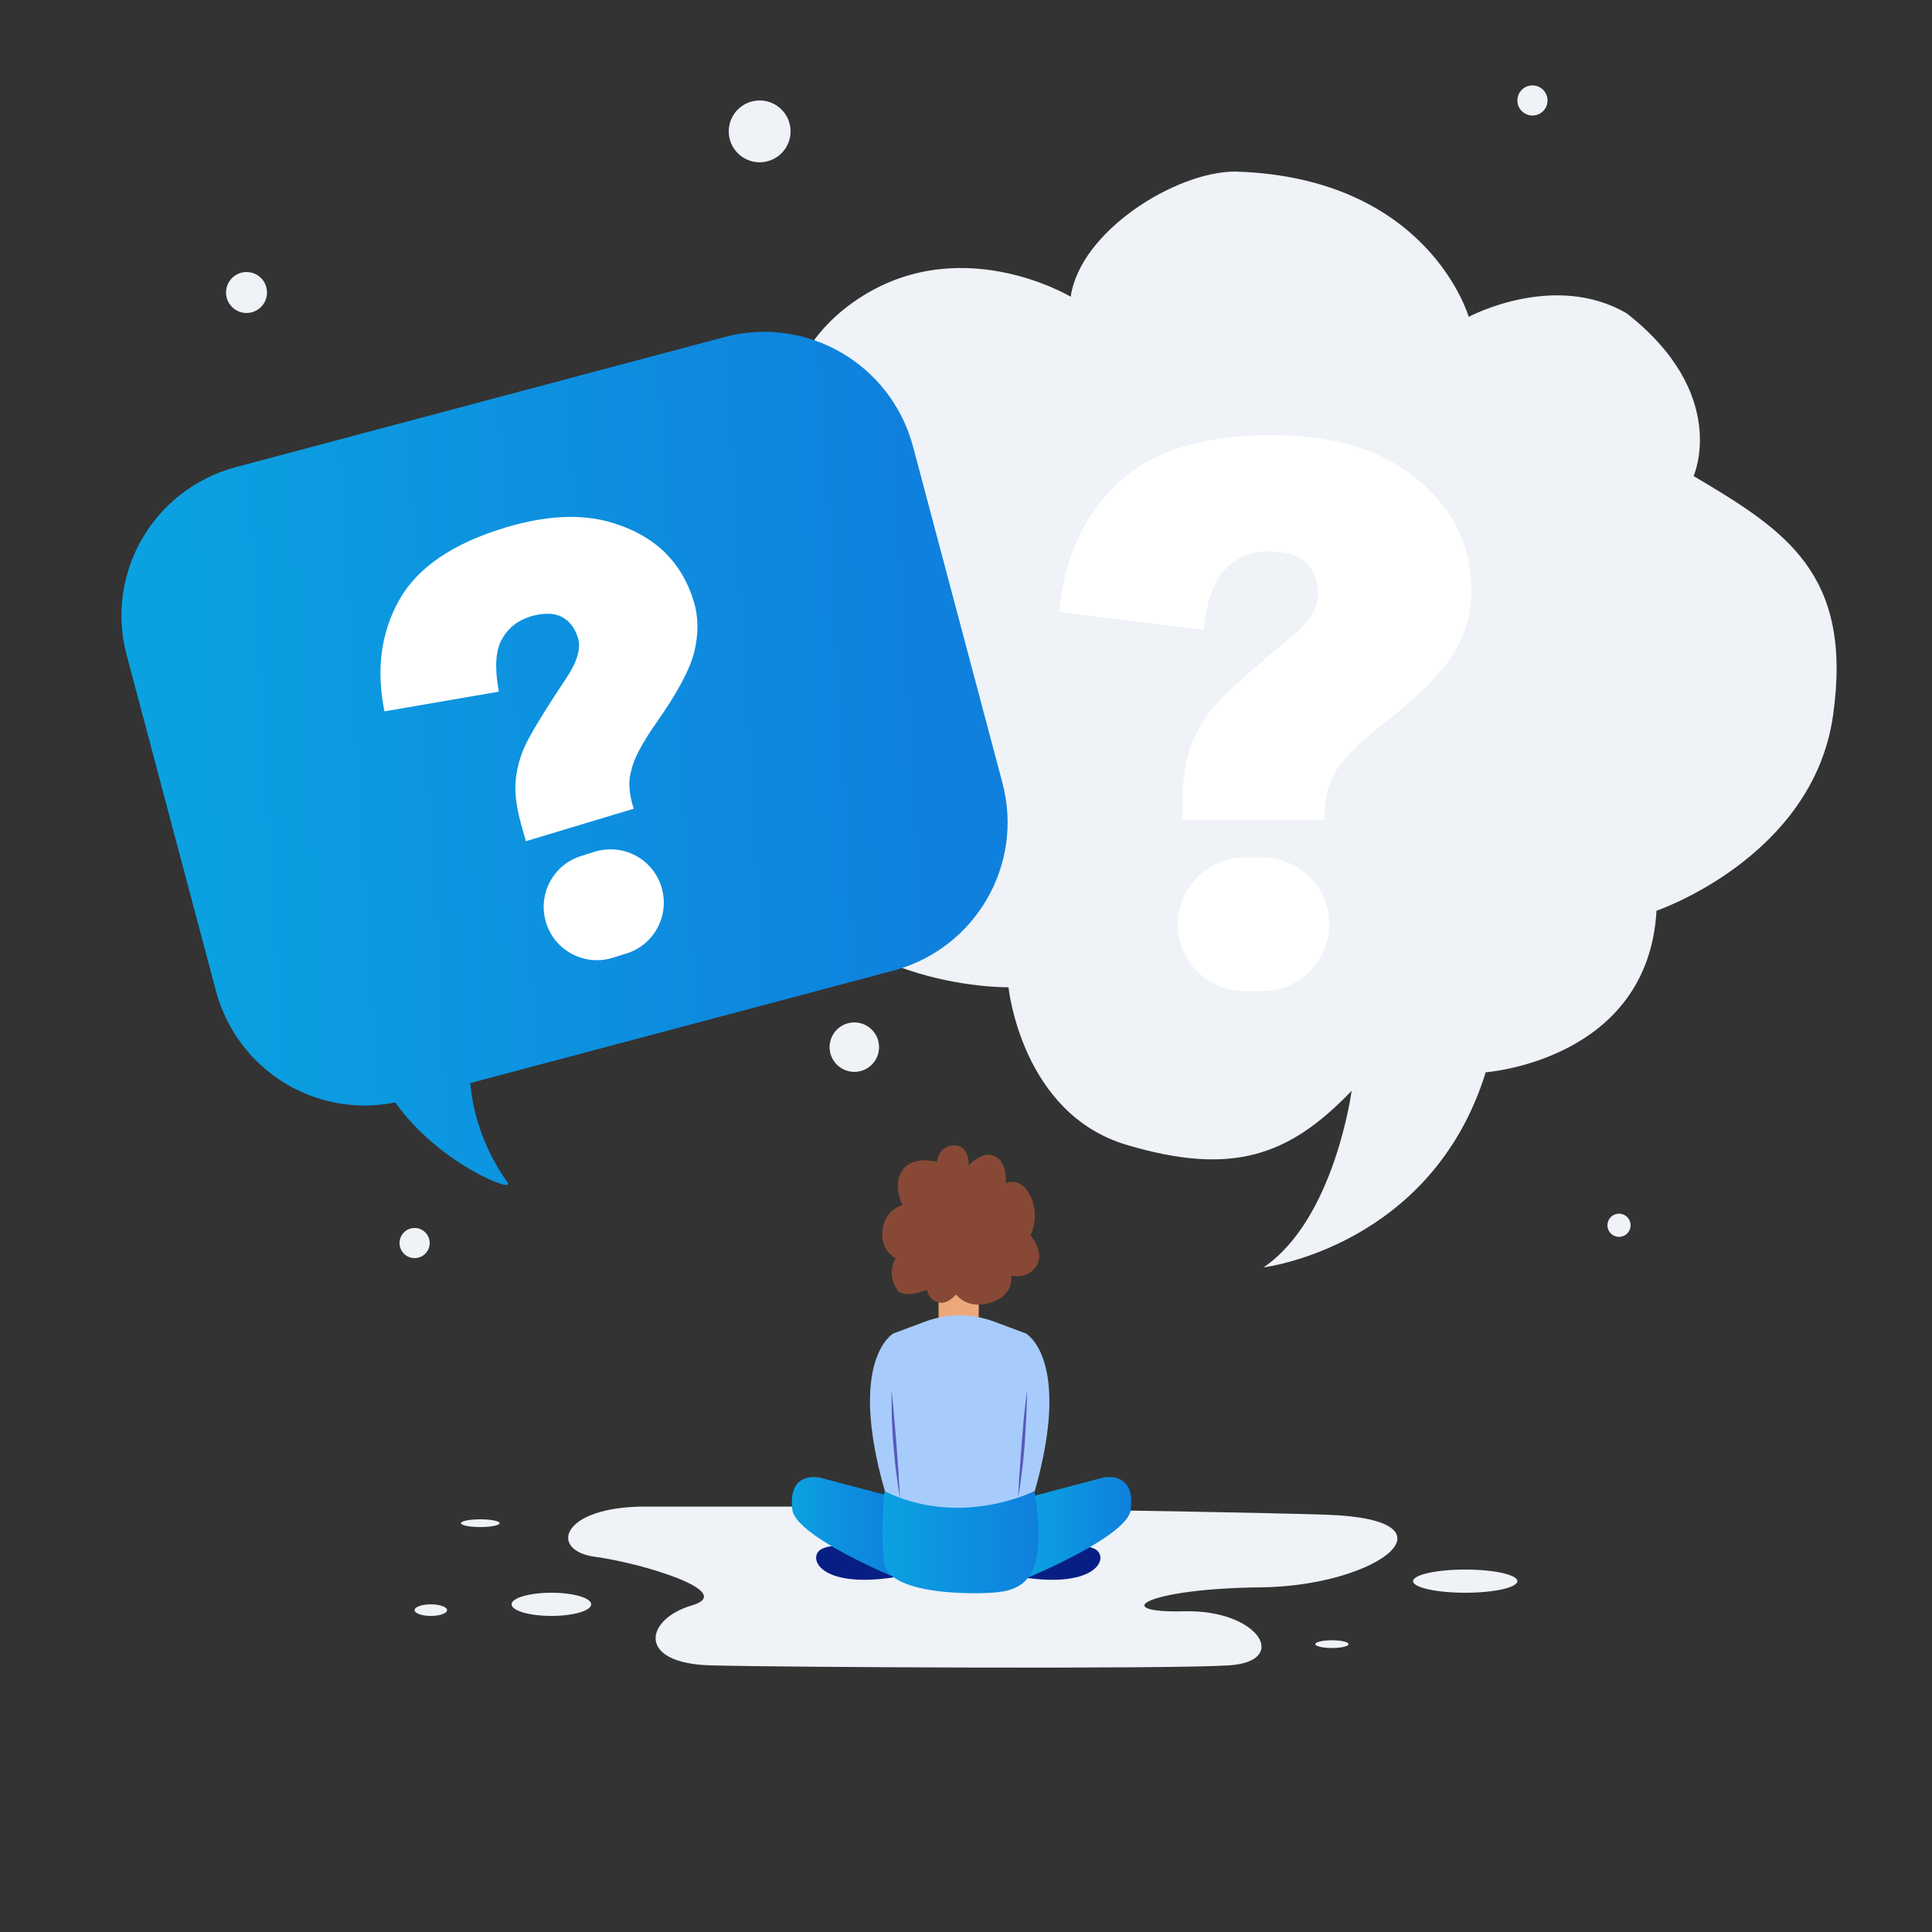 <?xml version="1.0" encoding="utf-8"?>
<!-- Generator: Adobe Illustrator 21.0.0, SVG Export Plug-In . SVG Version: 6.00 Build 0)  -->
<svg version="1.1" id="Warstwa_1" xmlns="http://www.w3.org/2000/svg" xmlns:xlink="http://www.w3.org/1999/xlink" x="0px" y="0px"
	 viewBox="0 0 500 500" style="enable-background:new 0 0 500 500;" xml:space="preserve">
<rect x="0" y="0" width="500" height="500" fill="#333333" stroke="none"/>
<style type="text/css">
	.st0{display:none;}
	.st1{display:inline;fill:#FFFFFF;}
	.st2{fill:#EFF2F7;}
	.st3{fill:#FFFFFF;}
	.st4{fill:#071F84;}
	.st5{fill:url(#SVGID_1_);}
	.st6{fill:#ECA87B;}
	.st7{fill:url(#SVGID_2_);}
	.st8{fill:#A7CCFC;}
	.st9{fill:#874935;}
	.st10{fill:url(#SVGID_3_);}
	.st11{fill:#5858BC;}
	.st12{fill:url(#SVGID_4_);}
</style>
<g id="BACKGROUND" class="st0">
	<rect class="st1" width="500" height="500"/>
</g>
<g id="OBJECTS">
	<g>
		<path class="st2" d="M261,255.5c0,0,3.3,32.7,30.6,40.8c27.3,8.1,42,2.9,58.2-14c0,0-4.4,33.2-22.8,45.7c0,0,43.5-5.3,57.5-50.5
			c0,0,42-3,44.2-41.8c0,0,40.5-13.8,45.7-50.6s-12.5-47.9-36.1-61.9c0,0,9.5-21.1-17.3-42.1c-18.8-11-40.9,0.9-40.9,0.9
			s-10.3-36.1-60.4-37.6c-15.5,0-40.2,15.5-42.6,32.4c0,0-29.4-17.7-56.4,1.5s-19.2,54.5-10.2,70.7c0,0-28.9,28-13.3,67.8
			C212.7,256.4,261,255.5,261,255.5z"/>
		<g>
			<path class="st3" d="M342.7,212.2H306v-3.7c0-6.2,0.7-11.3,2.1-15.2s3.5-7.4,6.3-10.7c2.8-3.2,9.1-8.9,18.9-17
				c5.2-4.2,7.8-8.1,7.8-11.7c0-3.5-1-6.3-3.1-8.3s-5.3-2.9-9.5-2.9c-4.6,0-8.3,1.5-11.3,4.5s-4.9,8.3-5.7,15.8l-37.4-4.6
				c1.3-13.8,6.3-24.9,15-33.2c8.7-8.4,22.1-12.6,40.1-12.6c14,0,25.3,2.9,34,8.8c11.7,7.9,17.6,18.5,17.6,31.7
				c0,5.5-1.5,10.7-4.5,15.8s-9.2,11.3-18.5,18.6c-6.5,5.1-10.6,9.3-12.3,12.4C343.6,203.1,342.7,207.2,342.7,212.2z M322.1,221.9
				h4.6c9.6,0,17.3,7.8,17.3,17.3l0,0c0,9.6-7.8,17.3-17.3,17.3h-4.6c-9.6,0-17.3-7.8-17.3-17.3l0,0
				C304.8,229.7,312.6,221.9,322.1,221.9z"/>
		</g>
	</g>
	<g>
		<path class="st2" d="M216.9,389.9c0,0-27.9,0-49.9,0s-25,11.4-13,13s37,9.1,25,12.6s-14.5,15,5,15.5s118,1,134,0s7.8-14.5-11.6-14
			s-10.4-5.9,20.1-6.2C357,410.4,379,393.1,343,392S216.9,389.9,216.9,389.9z"/>
		<path class="st4" d="M225,400.9c0,0-8.7-2-12.4,0s-0.8,10.3,18.8,7.3L225,400.9z"/>
		<path class="st4" d="M271,400.9c0,0,8.7-2,12.4,0c3.7,2,0.8,10.3-18.8,7.3L271,400.9z"/>
		<linearGradient id="SVGID_1_" gradientUnits="userSpaceOnUse" x1="204.924" y1="395.225" x2="231.5" y2="395.225">
			<stop  offset="0" style="stop-color:#0BA1E1"/>
			<stop  offset="1" style="stop-color:#0F80DD"/>
		</linearGradient>
		<path class="st5" d="M212.2,382.4c0,0-8.6-2-7.1,8.6c1.5,6.9,26.4,17.2,26.4,17.2v-20.7L212.2,382.4z"/>
		<path class="st6" d="M242.9,335.9v6.1c0,0,4.8,6,10.4,0v-6.1C253.3,335.9,246.3,329.7,242.9,335.9z"/>
		<linearGradient id="SVGID_2_" gradientUnits="userSpaceOnUse" x1="266.2" y1="395.225" x2="292.776" y2="395.225">
			<stop  offset="0" style="stop-color:#0BA1E1"/>
			<stop  offset="1" style="stop-color:#0F80DD"/>
		</linearGradient>
		<path class="st7" d="M285.5,382.4c0,0,8.6-2,7.1,8.6c-1.5,6.9-26.4,17.2-26.4,17.2v-20.7L285.5,382.4z"/>
		<path class="st8" d="M265.5,345.1l-8.3-3.1c-5.7-2.1-12-2.1-17.7,0l-8.3,3.1c0,0-12,6.6-2.2,40.8c0,0,5.9,5.2,19.4,5.2
			c13.5,0,19.4-5.2,19.4-5.2C277.5,351.7,265.5,345.1,265.5,345.1z"/>
		<path class="st9" d="M242.5,300.7c0,0-6.1-1.8-8.9,2.1c-2.8,3.9,0,9.1,0,9.1s-4.5,0.9-5.2,6.4s3.4,7.3,3.4,7.3s-2.5,3.9,0.4,8.2
			c1.8,2.5,7.7,0,7.7,0s0.2,2.3,2.7,3.2c2.5,0.9,4.8-2,4.8-2s3,4.1,9.1,2.1s5.2-6.9,5.2-6.9s4.5,0.9,6.6-2.7s-1.6-7.8-1.6-7.8
			s2.5-4.8,0-10.1c-2.5-5.3-6.4-3.4-6.4-3.4s0.5-5.2-2.7-6.9c-3.2-1.8-6.9,2.3-6.9,2.3s0.2-5.2-3.7-5.2
			C242.7,296.5,242.5,300.7,242.5,300.7z"/>
		<linearGradient id="SVGID_3_" gradientUnits="userSpaceOnUse" x1="228.367" y1="399.113" x2="268.792" y2="399.113">
			<stop  offset="0" style="stop-color:#0BA1E1"/>
			<stop  offset="1" style="stop-color:#0F80DD"/>
		</linearGradient>
		<path class="st10" d="M228.9,385.9c0,0-1.2,11.3,0,18.7c1.2,7.4,19.1,8.1,27.7,7.6s14.8-3.9,11.1-26.3
			C267.7,385.9,248.6,395.6,228.9,385.9z"/>
		<g>
			<path class="st11" d="M230.7,359.7c0.3,2.3,0.5,4.6,0.7,7l0.6,7l0.5,7c0.1,2.3,0.3,4.7,0.4,7c-0.4-2.3-0.7-4.6-1-6.9
				s-0.5-4.7-0.7-7s-0.3-4.7-0.4-7C230.8,364.4,230.7,362.1,230.7,359.7z"/>
		</g>
		<g>
			<path class="st11" d="M265.8,359.7c0,2.3-0.1,4.7-0.2,7s-0.3,4.7-0.4,7c-0.2,2.3-0.4,4.7-0.7,7c-0.3,2.3-0.6,4.6-1,6.9
				c0.1-2.3,0.2-4.7,0.4-7l0.5-7l0.6-7C265.3,364.3,265.5,362,265.8,359.7z"/>
		</g>
		<ellipse class="st2" cx="142.7" cy="415.2" rx="10.3" ry="3"/>
		<ellipse class="st2" cx="379.2" cy="409.2" rx="13.5" ry="3"/>
		<ellipse class="st2" cx="344.7" cy="425.5" rx="4.3" ry="1"/>
		<ellipse class="st2" cx="124.3" cy="394.2" rx="5" ry="1"/>
		<ellipse class="st2" cx="111.5" cy="416.7" rx="4.2" ry="1.5"/>
	</g>
	<g>
		<circle class="st2" cx="63.8" cy="75.7" r="5.3"/>
		<circle class="st2" cx="196.6" cy="34" r="8"/>
		<circle class="st2" cx="221.1" cy="271" r="6.4"/>
		<circle class="st2" cx="419" cy="317.1" r="3"/>
		<circle class="st2" cx="107.3" cy="321.7" r="3.9"/>
		<circle class="st2" cx="396.6" cy="26" r="3.9"/>
	</g>
	<g>
		<linearGradient id="SVGID_4_" gradientUnits="userSpaceOnUse" x1="47.005" y1="203.004" x2="243.671" y2="191.671">
			<stop  offset="0" style="stop-color:#0BA1E1"/>
			<stop  offset="1" style="stop-color:#0F80DD"/>
		</linearGradient>
		<path class="st12" d="M187.6,87.2L61,120.9c-21.3,5.7-33.9,27.5-28.2,48.7l23.1,86.9c5.5,20.5,25.9,33,46.4,28.8
			c11.2,15.9,31.1,23.6,29.1,20.8c-6.7-9.4-9.1-18.9-9.7-25.8l109.5-29.1c21.3-5.7,33.9-27.5,28.2-48.7l-23.1-86.9
			C230.6,94.2,208.8,81.6,187.6,87.2z"/>
		<g>
			<path class="st3" d="M164,209.3l-27.9,8.4l-0.8-2.8c-1.4-4.8-2.1-8.8-1.9-12.1c0.2-3.3,1-6.5,2.4-9.6s4.9-8.9,10.5-17.3
				c3-4.4,4.1-8,3.3-10.7s-2.2-4.5-4.3-5.6c-2-1-4.7-1-7.9-0.1c-3.5,1.1-6,3.1-7.6,6.1s-1.8,7.4-0.7,13.4l-29.6,5.1
				c-2.2-10.8-0.9-20.4,3.8-28.8c4.7-8.4,13.9-14.7,27.6-18.8c10.7-3.2,20-3.6,27.9-1.1c10.7,3.3,17.6,10,20.7,20.1
				c1.3,4.2,1.3,8.5,0.2,13.1s-4.4,10.7-9.8,18.4c-3.8,5.4-5.9,9.5-6.5,12.3C162.5,202.2,162.8,205.5,164,209.3z M150.5,221.5
				l3.5-1.1c7.3-2.2,15,1.9,17.2,9.2l0,0c2.2,7.3-1.9,15-9.2,17.2l-3.5,1.1c-7.3,2.2-15-1.9-17.2-9.2l0,0
				C139.1,231.4,143.2,223.7,150.5,221.5z"/>
		</g>
	</g>
</g>
<g id="DESIGNED_BY_FREEPIK">
</g>
</svg>
